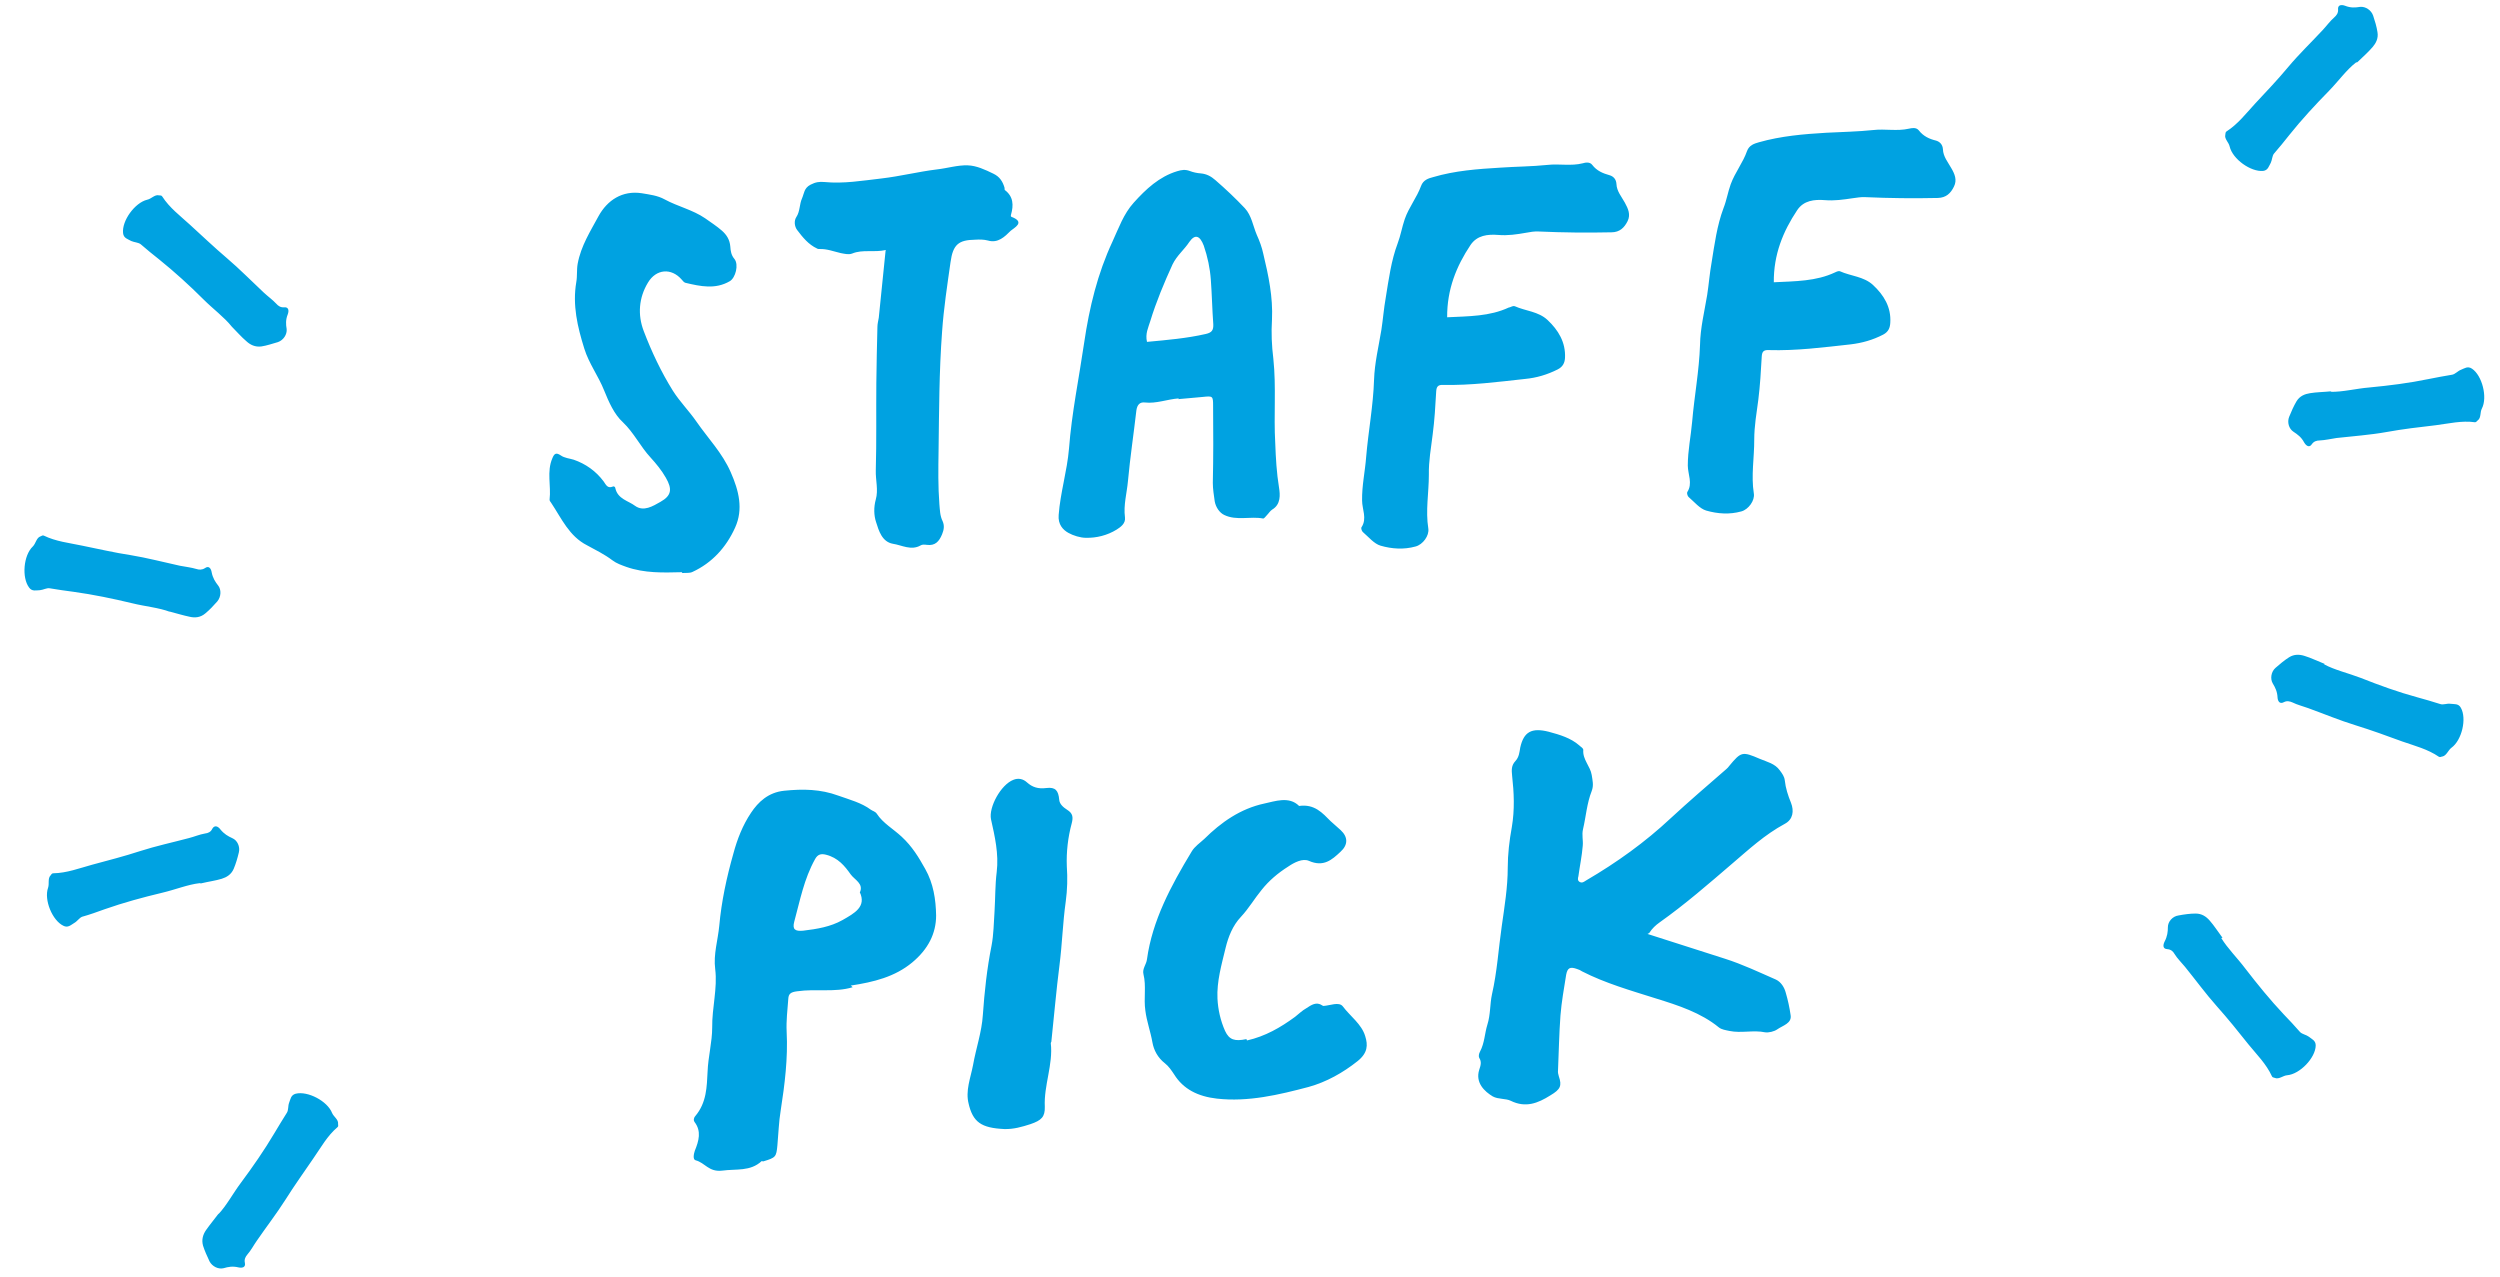<?xml version="1.0" encoding="UTF-8"?>
<svg width="92px" height="47px" viewBox="0 0 92 47" version="1.1" xmlns="http://www.w3.org/2000/svg" xmlns:xlink="http://www.w3.org/1999/xlink">
    <!-- Generator: Sketch 42 (36781) - http://www.bohemiancoding.com/sketch -->
    <title>Staff Pick</title>
    <defs></defs>
    <g stroke="none" stroke-width="1" fill="none" fill-rule="evenodd">
        <g fill-rule="nonzero" fill="#00A2E1">
            <path d="M31.64,32.847 C31.797,32.519 31.448,32.377 31.305,32.177 C31.09,31.873 30.842,31.564 30.395,31.453 C30.205,31.405 30.089,31.447 29.998,31.609 C29.585,32.349 29.441,33.139 29.228,33.919 C29.154,34.199 29.253,34.279 29.558,34.249 C30.06,34.189 30.558,34.109 31.003,33.859 C31.44,33.609 31.895,33.369 31.639,32.829 L31.64,32.847 Z M31.379,36.329 C30.729,36.529 30.029,36.379 29.339,36.479 C29.089,36.509 29.019,36.579 29.009,36.759 C28.979,37.159 28.929,37.569 28.949,37.969 C28.999,38.939 28.879,39.909 28.729,40.869 C28.659,41.289 28.649,41.709 28.609,42.139 C28.569,42.579 28.549,42.599 28.089,42.739 C28.069,42.739 28.039,42.729 28.029,42.729 C27.609,43.119 27.089,43.009 26.579,43.079 C26.079,43.139 25.949,42.789 25.599,42.699 C25.489,42.669 25.529,42.469 25.569,42.349 C25.719,41.979 25.819,41.629 25.559,41.289 C25.519,41.239 25.519,41.149 25.589,41.069 C26.009,40.569 26.009,39.989 26.039,39.439 C26.059,38.889 26.209,38.349 26.209,37.809 C26.199,37.089 26.409,36.369 26.319,35.659 C26.249,35.119 26.419,34.599 26.469,34.069 C26.549,33.179 26.739,32.289 26.989,31.409 C27.129,30.889 27.329,30.369 27.639,29.909 C27.899,29.519 28.269,29.159 28.859,29.099 C29.549,29.029 30.199,29.039 30.849,29.279 C31.269,29.429 31.699,29.539 32.049,29.799 C32.119,29.849 32.209,29.859 32.269,29.949 C32.489,30.289 32.879,30.509 33.179,30.789 C33.569,31.149 33.809,31.549 34.049,31.979 C34.349,32.509 34.439,33.099 34.449,33.689 C34.449,34.349 34.159,34.929 33.569,35.419 C32.929,35.949 32.159,36.139 31.309,36.269 L31.379,36.329 Z M35.649,40.629 C35.519,40.139 35.719,39.669 35.809,39.189 C35.919,38.569 36.129,37.979 36.169,37.349 C36.229,36.499 36.319,35.649 36.489,34.799 C36.569,34.379 36.569,33.959 36.599,33.539 C36.629,33.049 36.619,32.569 36.679,32.089 C36.759,31.419 36.609,30.779 36.469,30.149 C36.379,29.709 36.829,28.879 37.289,28.699 C37.479,28.619 37.659,28.669 37.789,28.789 C37.989,28.969 38.199,29.039 38.509,28.999 C38.839,28.959 38.949,29.089 38.979,29.429 C38.989,29.589 39.129,29.709 39.269,29.799 C39.479,29.929 39.499,30.069 39.439,30.299 C39.299,30.819 39.239,31.349 39.259,31.879 C39.289,32.309 39.279,32.739 39.219,33.179 C39.109,33.959 39.089,34.739 38.989,35.519 C38.869,36.459 38.789,37.399 38.689,38.339 C38.679,38.359 38.669,38.369 38.669,38.389 C38.759,39.169 38.409,39.949 38.449,40.729 C38.459,41.099 38.329,41.229 37.919,41.369 C37.609,41.469 37.299,41.559 36.959,41.549 C36.109,41.509 35.799,41.299 35.639,40.589 L35.649,40.629 Z M45.889,38.289 C46.559,38.139 47.129,37.809 47.659,37.419 C47.799,37.309 47.919,37.189 48.079,37.099 C48.249,36.989 48.439,36.849 48.659,36.999 C48.669,37.009 48.689,37.019 48.699,37.019 C48.939,37.009 49.279,36.849 49.419,37.039 C49.689,37.399 50.109,37.689 50.239,38.129 C50.344,38.459 50.334,38.749 49.959,39.049 C49.419,39.479 48.809,39.819 48.159,39.999 C47.063,40.289 45.933,40.559 44.779,40.429 C44.081,40.349 43.544,40.079 43.209,39.539 C43.109,39.389 43.009,39.239 42.869,39.129 C42.599,38.919 42.459,38.639 42.409,38.359 C42.342,37.969 42.199,37.589 42.149,37.189 C42.083,36.739 42.189,36.289 42.079,35.849 C42.029,35.649 42.189,35.489 42.209,35.299 C42.405,33.879 43.089,32.599 43.852,31.339 C43.962,31.149 44.162,31.019 44.322,30.869 C44.928,30.269 45.642,29.759 46.532,29.569 C46.917,29.489 47.437,29.289 47.807,29.659 C48.377,29.579 48.667,29.919 48.967,30.219 C49.087,30.329 49.217,30.439 49.337,30.549 C49.607,30.799 49.617,31.089 49.327,31.349 C49.017,31.639 48.707,31.919 48.167,31.679 C47.937,31.579 47.627,31.739 47.407,31.889 C47.027,32.129 46.697,32.409 46.427,32.749 C46.163,33.069 45.957,33.429 45.667,33.739 C45.363,34.059 45.2,34.479 45.103,34.879 C44.953,35.499 44.773,36.119 44.803,36.749 C44.823,37.149 44.913,37.559 45.083,37.939 C45.237,38.269 45.44,38.329 45.868,38.239 L45.889,38.289 Z M60.628,34.369 L63.472,35.279 C64.132,35.489 64.736,35.779 65.355,36.049 C65.545,36.139 65.665,36.339 65.715,36.529 C65.795,36.799 65.855,37.079 65.895,37.359 C65.945,37.659 65.605,37.739 65.405,37.879 C65.295,37.959 65.085,38.009 64.955,37.989 C64.525,37.899 64.075,38.029 63.645,37.939 C63.505,37.909 63.355,37.889 63.255,37.809 C62.595,37.269 61.765,36.999 60.925,36.739 C60.005,36.449 59.065,36.179 58.225,35.749 C58.165,35.709 58.105,35.679 58.035,35.659 C57.785,35.569 57.685,35.609 57.635,35.869 C57.555,36.369 57.465,36.869 57.425,37.369 C57.375,38.039 57.365,38.709 57.335,39.389 C57.325,39.469 57.345,39.539 57.365,39.609 C57.485,39.959 57.425,40.089 57.055,40.309 C56.595,40.599 56.145,40.779 55.595,40.509 C55.415,40.419 55.135,40.459 54.935,40.349 C54.635,40.169 54.285,39.849 54.435,39.369 C54.485,39.219 54.535,39.079 54.435,38.929 C54.405,38.869 54.425,38.769 54.465,38.699 C54.635,38.379 54.635,38.029 54.735,37.709 C54.855,37.329 54.825,36.959 54.905,36.589 C55.095,35.759 55.145,34.909 55.265,34.079 C55.365,33.369 55.485,32.649 55.485,31.929 C55.485,31.439 55.545,30.929 55.635,30.439 C55.745,29.789 55.715,29.169 55.645,28.539 C55.625,28.339 55.615,28.169 55.765,28.009 C55.905,27.859 55.915,27.679 55.945,27.509 C56.075,26.929 56.365,26.769 56.995,26.929 C57.405,27.039 57.805,27.159 58.115,27.429 C58.175,27.489 58.265,27.529 58.265,27.599 C58.235,27.949 58.525,28.199 58.575,28.519 C58.605,28.719 58.655,28.899 58.575,29.109 C58.395,29.564 58.365,30.049 58.255,30.514 C58.205,30.724 58.265,30.92 58.245,31.124 C58.215,31.504 58.135,31.874 58.085,32.247 C58.065,32.317 58.045,32.407 58.135,32.457 C58.225,32.507 58.295,32.447 58.375,32.397 C59.505,31.737 60.545,30.987 61.475,30.117 C62.145,29.497 62.845,28.897 63.535,28.297 C63.575,28.267 63.605,28.224 63.635,28.187 C64.075,27.657 64.115,27.647 64.765,27.927 C65.025,28.037 65.315,28.097 65.495,28.347 C65.585,28.467 65.665,28.577 65.68,28.717 C65.71,29.004 65.8,29.277 65.91,29.547 C66.023,29.837 65.99,30.154 65.68,30.317 C64.94,30.717 64.36,31.257 63.75,31.777 C62.88,32.523 62.02,33.274 61.07,33.947 C60.93,34.047 60.8,34.164 60.69,34.337 L60.628,34.369 Z M25.09,21.057 C24.4,21.074 23.72,21.097 23.05,20.862 C22.87,20.796 22.69,20.736 22.535,20.618 C22.245,20.398 21.915,20.238 21.605,20.068 C20.945,19.734 20.665,19.078 20.285,18.508 C20.255,18.468 20.215,18.418 20.225,18.378 C20.285,17.878 20.115,17.358 20.325,16.868 C20.395,16.698 20.455,16.638 20.635,16.758 C20.775,16.858 20.955,16.868 21.115,16.918 C21.545,17.068 21.925,17.328 22.215,17.718 C22.295,17.83 22.355,17.988 22.545,17.908 C22.575,17.888 22.635,17.898 22.645,17.968 C22.735,18.368 23.125,18.428 23.375,18.618 C23.685,18.838 24.025,18.628 24.305,18.468 C24.715,18.238 24.745,17.998 24.502,17.578 C24.349,17.308 24.142,17.058 23.942,16.838 C23.569,16.438 23.332,15.928 22.922,15.538 C22.602,15.248 22.402,14.788 22.232,14.368 C22.022,13.838 21.672,13.378 21.502,12.828 C21.252,12.028 21.062,11.228 21.208,10.378 C21.248,10.158 21.218,9.928 21.258,9.708 C21.378,9.05 21.728,8.508 22.028,7.951 C22.348,7.371 22.898,7.001 23.616,7.111 C23.906,7.161 24.196,7.191 24.466,7.341 C24.946,7.601 25.486,7.718 25.946,8.031 C26.156,8.181 26.376,8.321 26.566,8.488 C26.736,8.638 26.856,8.818 26.876,9.078 C26.886,9.228 26.906,9.388 27.026,9.528 C27.196,9.738 27.066,10.228 26.856,10.348 C26.326,10.658 25.776,10.538 25.226,10.408 C25.176,10.398 25.126,10.336 25.086,10.288 C24.703,9.848 24.146,9.898 23.846,10.398 C23.506,10.958 23.46,11.588 23.691,12.188 C23.981,12.948 24.331,13.688 24.761,14.378 C25.021,14.788 25.361,15.126 25.631,15.518 C26.061,16.138 26.581,16.668 26.891,17.378 C27.191,18.058 27.361,18.738 27.051,19.418 C26.721,20.148 26.201,20.716 25.481,21.048 C25.377,21.098 25.241,21.076 25.111,21.088 L25.09,21.057 Z M32.6,9.2 C32.153,9.3 31.75,9.17 31.36,9.33 C31.23,9.38 31.083,9.34 30.94,9.314 C30.68,9.254 30.43,9.154 30.16,9.164 C30.13,9.164 30.093,9.164 30.065,9.144 C29.755,9 29.538,8.734 29.335,8.464 C29.235,8.334 29.215,8.124 29.305,7.988 C29.445,7.778 29.415,7.518 29.515,7.298 C29.595,7.118 29.585,6.923 29.825,6.798 C30.015,6.698 30.155,6.683 30.335,6.698 C31.041,6.768 31.735,6.648 32.435,6.568 C33.125,6.488 33.795,6.318 34.475,6.235 C34.861,6.192 35.241,6.071 35.615,6.085 C35.935,6.095 36.255,6.245 36.555,6.391 C36.785,6.501 36.895,6.671 36.965,6.901 C36.975,6.931 36.965,6.981 36.975,6.991 C37.295,7.231 37.305,7.551 37.205,7.901 C37.195,7.941 37.195,7.971 37.225,7.981 C37.755,8.181 37.305,8.391 37.195,8.491 C36.975,8.711 36.725,8.961 36.355,8.851 C36.205,8.811 36.045,8.811 35.889,8.821 C35.279,8.831 35.069,8.991 34.979,9.651 C34.859,10.501 34.729,11.341 34.669,12.201 C34.559,13.671 34.559,15.141 34.539,16.611 C34.529,17.251 34.519,17.901 34.569,18.551 C34.589,18.761 34.589,18.981 34.689,19.181 C34.759,19.341 34.739,19.491 34.669,19.661 C34.559,19.931 34.409,20.091 34.109,20.051 C34.029,20.041 33.939,20.031 33.879,20.071 C33.529,20.271 33.189,20.061 32.859,20.011 C32.459,19.941 32.339,19.531 32.239,19.211 C32.159,18.971 32.149,18.671 32.229,18.381 C32.329,18.031 32.219,17.671 32.229,17.311 C32.259,16.241 32.239,15.171 32.249,14.101 C32.259,13.411 32.269,12.721 32.289,12.031 C32.289,11.921 32.319,11.811 32.339,11.691 L32.589,9.231 L32.6,9.2 Z M42.209,12.581 C42.959,12.511 43.669,12.451 44.369,12.291 C44.589,12.241 44.659,12.161 44.649,11.931 C44.609,11.391 44.599,10.841 44.559,10.301 C44.529,9.871 44.439,9.451 44.299,9.041 C44.159,8.671 43.979,8.601 43.769,8.901 C43.579,9.191 43.309,9.401 43.149,9.731 C42.839,10.411 42.549,11.101 42.329,11.821 C42.259,12.051 42.139,12.281 42.209,12.581 L42.209,12.581 Z M43.379,14.661 C42.959,14.691 42.549,14.861 42.129,14.811 C41.949,14.791 41.849,14.891 41.819,15.101 C41.719,15.971 41.589,16.831 41.509,17.701 C41.469,18.151 41.339,18.581 41.399,19.041 C41.429,19.271 41.229,19.401 41.089,19.491 C40.749,19.701 40.349,19.801 39.959,19.791 C39.759,19.791 39.499,19.711 39.319,19.611 C39.119,19.501 38.929,19.301 38.959,18.951 C39.019,18.131 39.269,17.341 39.339,16.511 C39.439,15.201 39.709,13.901 39.899,12.601 C40.089,11.311 40.389,10.071 40.939,8.891 C41.169,8.391 41.349,7.871 41.719,7.461 C42.169,6.961 42.659,6.501 43.319,6.301 C43.479,6.251 43.619,6.231 43.779,6.291 C43.909,6.341 44.049,6.371 44.189,6.381 C44.409,6.401 44.569,6.491 44.729,6.631 C45.109,6.961 45.469,7.301 45.809,7.661 C46.059,7.931 46.109,8.311 46.249,8.641 C46.349,8.861 46.439,9.101 46.489,9.341 C46.679,10.131 46.849,10.931 46.809,11.761 C46.779,12.241 46.799,12.721 46.859,13.201 C46.969,14.241 46.869,15.271 46.929,16.311 C46.949,16.851 46.979,17.401 47.069,17.951 C47.109,18.201 47.139,18.561 46.819,18.751 C46.739,18.801 46.689,18.891 46.619,18.961 C46.579,19.001 46.519,19.091 46.479,19.081 C46.009,18.991 45.509,19.171 45.052,18.951 C44.882,18.871 44.742,18.671 44.702,18.451 C44.672,18.231 44.632,18.001 44.632,17.771 C44.652,16.821 44.652,15.881 44.642,14.938 C44.642,14.568 44.632,14.568 44.252,14.608 C43.962,14.638 43.662,14.658 43.362,14.688 L43.379,14.661 Z M55.562,11.308 C55.612,11.288 55.692,11.248 55.742,11.268 C56.142,11.448 56.612,11.458 56.952,11.778 C57.342,12.144 57.622,12.594 57.592,13.175 C57.582,13.339 57.522,13.495 57.322,13.595 C56.932,13.791 56.542,13.905 56.122,13.945 C55.122,14.055 54.122,14.185 53.112,14.165 C52.922,14.155 52.862,14.225 52.852,14.405 C52.822,14.935 52.792,15.465 52.722,15.991 C52.662,16.481 52.572,16.971 52.582,17.471 C52.582,18.131 52.456,18.791 52.562,19.451 C52.602,19.711 52.362,20.041 52.092,20.111 C51.662,20.231 51.219,20.201 50.805,20.081 C50.565,20.011 50.365,19.761 50.155,19.581 C50.115,19.551 50.075,19.431 50.105,19.401 C50.315,19.081 50.125,18.741 50.125,18.421 C50.115,17.871 50.235,17.351 50.275,16.811 C50.355,15.866 50.535,14.931 50.565,13.978 C50.585,13.358 50.735,12.748 50.835,12.138 C50.895,11.748 50.925,11.348 50.995,10.958 C51.105,10.281 51.195,9.588 51.435,8.953 C51.545,8.663 51.595,8.353 51.695,8.063 C51.845,7.629 52.138,7.273 52.295,6.843 C52.375,6.623 52.565,6.563 52.735,6.519 C53.545,6.279 54.375,6.219 55.215,6.169 C55.788,6.129 56.367,6.129 56.945,6.069 C57.375,6.019 57.815,6.119 58.245,6.009 C58.345,5.979 58.505,5.949 58.595,6.069 C58.765,6.289 58.985,6.379 59.235,6.449 C59.365,6.487 59.475,6.589 59.485,6.769 C59.495,7.039 59.675,7.239 59.795,7.459 C59.915,7.679 60.015,7.896 59.895,8.139 C59.775,8.379 59.605,8.547 59.305,8.549 C58.405,8.569 57.515,8.559 56.625,8.519 C56.465,8.509 56.305,8.539 56.155,8.566 C55.815,8.626 55.485,8.676 55.135,8.646 C54.748,8.616 54.358,8.656 54.115,9.016 C53.595,9.796 53.249,10.646 53.255,11.676 C54.059,11.636 54.815,11.646 55.525,11.316 L55.562,11.308 Z M65.262,10.388 C66.072,10.348 66.832,10.354 67.532,10.023 C67.592,9.993 67.672,9.963 67.712,9.983 C68.112,10.163 68.582,10.173 68.922,10.483 C69.322,10.853 69.602,11.303 69.562,11.883 C69.552,12.053 69.502,12.208 69.302,12.313 C68.917,12.513 68.522,12.623 68.102,12.673 C67.102,12.783 66.102,12.913 65.092,12.883 C64.902,12.873 64.842,12.939 64.832,13.123 C64.802,13.653 64.772,14.183 64.706,14.71 C64.641,15.2 64.556,15.684 64.556,16.18 C64.559,16.84 64.436,17.5 64.541,18.16 C64.585,18.42 64.341,18.75 64.081,18.82 C63.651,18.94 63.211,18.91 62.791,18.79 C62.551,18.72 62.351,18.47 62.141,18.29 C62.101,18.26 62.071,18.14 62.091,18.11 C62.301,17.79 62.111,17.45 62.111,17.13 C62.111,16.58 62.224,16.06 62.271,15.52 C62.351,14.575 62.531,13.64 62.561,12.69 C62.571,12.07 62.725,11.46 62.825,10.85 C62.885,10.46 62.915,10.06 62.985,9.67 C63.095,8.99 63.185,8.3 63.425,7.66 C63.54,7.37 63.585,7.07 63.69,6.78 C63.85,6.343 64.14,5.99 64.29,5.56 C64.37,5.34 64.56,5.284 64.73,5.235 C65.54,5.005 66.37,4.935 67.21,4.885 C67.79,4.855 68.37,4.845 68.94,4.785 C69.37,4.735 69.81,4.835 70.25,4.735 C70.35,4.715 70.51,4.675 70.61,4.795 C70.78,5.015 71,5.115 71.25,5.175 C71.38,5.215 71.49,5.315 71.5,5.495 C71.51,5.765 71.684,5.965 71.806,6.185 C71.936,6.405 72.026,6.625 71.906,6.865 C71.786,7.115 71.616,7.275 71.316,7.285 C70.426,7.305 69.536,7.295 68.646,7.255 C68.486,7.245 68.333,7.275 68.176,7.295 C67.836,7.345 67.506,7.395 67.156,7.365 C66.766,7.335 66.376,7.375 66.136,7.735 C65.616,8.515 65.266,9.365 65.276,10.395 L65.262,10.388 Z M8.03,44.69 C8.34,44.364 8.57,43.92 8.87,43.52 C9.307,42.933 9.724,42.33 10.097,41.702 C10.247,41.449 10.401,41.198 10.557,40.949 C10.621,40.849 10.595,40.699 10.637,40.589 C10.69,40.459 10.697,40.299 10.881,40.249 C11.321,40.139 12.051,40.519 12.221,40.959 C12.281,41.099 12.461,41.199 12.441,41.359 C12.441,41.399 12.461,41.449 12.421,41.479 C12.041,41.799 11.811,42.229 11.531,42.629 C11.191,43.129 10.831,43.629 10.511,44.139 C10.181,44.659 9.801,45.149 9.451,45.659 C9.331,45.829 9.241,46.009 9.101,46.169 C9.041,46.239 8.981,46.339 9.011,46.469 C9.051,46.649 8.901,46.669 8.771,46.639 C8.561,46.589 8.401,46.619 8.231,46.669 C8.041,46.719 7.811,46.609 7.711,46.419 C7.621,46.229 7.531,46.029 7.471,45.839 C7.411,45.619 7.471,45.429 7.581,45.269 C7.721,45.069 7.881,44.879 8.061,44.639 L8.03,44.69 Z M7.35,32.5 C6.91,32.55 6.45,32.74 5.96,32.855 C5.25,33.025 4.55,33.215 3.86,33.457 C3.58,33.557 3.31,33.657 3.02,33.737 C2.92,33.777 2.84,33.907 2.73,33.967 C2.61,34.037 2.5,34.157 2.33,34.067 C1.93,33.877 1.61,33.117 1.77,32.667 C1.82,32.522 1.75,32.327 1.86,32.217 C1.89,32.187 1.9,32.137 1.96,32.137 C2.46,32.129 2.92,31.95 3.39,31.822 C3.98,31.662 4.57,31.512 5.15,31.322 C5.74,31.132 6.35,31.002 6.95,30.842 C7.15,30.792 7.34,30.707 7.55,30.672 C7.65,30.662 7.76,30.617 7.81,30.502 C7.9,30.342 8.03,30.415 8.11,30.522 C8.248,30.692 8.39,30.772 8.55,30.845 C8.738,30.925 8.84,31.159 8.79,31.368 C8.74,31.578 8.68,31.785 8.6,31.973 C8.51,32.183 8.34,32.283 8.16,32.339 C7.93,32.409 7.69,32.439 7.394,32.509 L7.35,32.5 Z M6.264,22.519 C5.844,22.359 5.344,22.319 4.862,22.199 C4.152,22.029 3.432,21.879 2.709,21.779 C2.409,21.739 2.119,21.699 1.829,21.649 C1.719,21.629 1.589,21.709 1.469,21.719 C1.339,21.719 1.179,21.779 1.069,21.619 C0.799,21.259 0.859,20.439 1.209,20.109 C1.319,19.999 1.339,19.789 1.489,19.739 C1.529,19.729 1.559,19.689 1.609,19.709 C2.059,19.929 2.549,19.979 3.019,20.079 C3.619,20.199 4.209,20.339 4.809,20.429 C5.419,20.529 6.019,20.689 6.619,20.819 C6.819,20.859 7.029,20.879 7.229,20.939 C7.319,20.969 7.429,20.979 7.539,20.909 C7.689,20.799 7.769,20.929 7.789,21.059 C7.829,21.269 7.919,21.409 8.029,21.549 C8.149,21.699 8.139,21.959 7.999,22.129 C7.859,22.289 7.709,22.449 7.549,22.579 C7.369,22.729 7.169,22.739 6.989,22.699 C6.749,22.649 6.519,22.579 6.219,22.499 L6.264,22.519 Z M8.529,12.019 C8.249,11.669 7.839,11.369 7.489,11.019 C6.969,10.499 6.429,10.009 5.859,9.549 C5.629,9.369 5.399,9.179 5.179,8.989 C5.089,8.919 4.939,8.919 4.829,8.869 C4.709,8.799 4.549,8.769 4.529,8.579 C4.479,8.129 4.959,7.459 5.419,7.349 C5.569,7.319 5.699,7.149 5.849,7.189 C5.889,7.199 5.939,7.179 5.969,7.229 C6.239,7.649 6.629,7.939 6.989,8.269 C7.439,8.679 7.879,9.099 8.349,9.499 C8.819,9.899 9.249,10.339 9.709,10.769 C9.859,10.909 10.029,11.029 10.169,11.179 C10.239,11.259 10.329,11.319 10.449,11.309 C10.629,11.289 10.639,11.439 10.589,11.569 C10.509,11.769 10.519,11.939 10.549,12.109 C10.569,12.309 10.429,12.519 10.229,12.589 C10.019,12.649 9.819,12.719 9.619,12.749 C9.389,12.779 9.209,12.689 9.069,12.559 C8.879,12.399 8.719,12.209 8.509,11.999 L8.529,12.019 Z M86.7,2.3 C86.35,2.57 86.06,2.98 85.71,3.34 C85.2,3.86 84.7,4.4 84.245,4.97 C84.065,5.2 83.875,5.43 83.685,5.65 C83.615,5.73 83.615,5.89 83.565,5.99 C83.495,6.11 83.465,6.27 83.281,6.29 C82.831,6.33 82.161,5.86 82.051,5.39 C82.021,5.24 81.851,5.11 81.891,4.96 C81.901,4.92 81.891,4.87 81.931,4.84 C82.351,4.57 82.651,4.18 82.981,3.82 C83.401,3.37 83.821,2.93 84.211,2.46 C84.611,1.983 85.061,1.553 85.481,1.1 C85.621,0.95 85.741,0.78 85.901,0.64 C85.981,0.57 86.051,0.48 86.041,0.353 C86.021,0.173 86.171,0.163 86.301,0.213 C86.501,0.293 86.671,0.283 86.851,0.253 C87.051,0.233 87.261,0.373 87.331,0.573 C87.401,0.783 87.461,0.983 87.491,1.183 C87.531,1.413 87.431,1.593 87.311,1.733 C87.151,1.918 86.971,2.079 86.751,2.289 L86.7,2.3 Z M85.761,14.419 C86.211,14.429 86.701,14.299 87.191,14.259 C87.921,14.189 88.651,14.099 89.371,13.949 C89.661,13.889 89.951,13.839 90.241,13.789 C90.351,13.769 90.451,13.649 90.561,13.609 C90.691,13.559 90.811,13.459 90.971,13.569 C91.341,13.819 91.551,14.619 91.331,15.039 C91.261,15.169 91.311,15.379 91.181,15.469 C91.151,15.489 91.131,15.539 91.081,15.539 C90.591,15.469 90.111,15.589 89.631,15.649 C89.031,15.719 88.421,15.789 87.821,15.899 C87.211,16.009 86.591,16.049 85.981,16.119 C85.781,16.149 85.571,16.199 85.361,16.209 C85.261,16.209 85.151,16.239 85.081,16.339 C84.981,16.499 84.861,16.399 84.791,16.279 C84.691,16.089 84.551,15.989 84.401,15.889 C84.231,15.779 84.161,15.539 84.241,15.339 C84.321,15.139 84.411,14.939 84.511,14.769 C84.631,14.569 84.821,14.499 85.011,14.469 C85.251,14.429 85.501,14.429 85.801,14.399 L85.761,14.419 Z M85.531,24.449 C85.921,24.659 86.411,24.769 86.881,24.949 C87.561,25.219 88.251,25.469 88.951,25.659 C89.241,25.739 89.521,25.819 89.801,25.909 C89.911,25.949 90.051,25.879 90.171,25.899 C90.311,25.919 90.471,25.879 90.561,26.049 C90.781,26.439 90.601,27.239 90.211,27.519 C90.091,27.609 90.031,27.809 89.881,27.839 C89.841,27.839 89.801,27.879 89.751,27.849 C89.341,27.569 88.871,27.449 88.411,27.289 C87.841,27.079 87.261,26.869 86.681,26.689 C86.091,26.509 85.521,26.269 84.941,26.059 C84.751,25.989 84.541,25.939 84.361,25.849 C84.269,25.809 84.161,25.779 84.049,25.839 C83.882,25.929 83.819,25.789 83.813,25.659 C83.803,25.449 83.728,25.299 83.637,25.149 C83.537,24.979 83.577,24.719 83.737,24.579 C83.897,24.439 84.063,24.299 84.237,24.189 C84.427,24.069 84.627,24.079 84.812,24.139 C85.042,24.209 85.262,24.319 85.542,24.429 L85.531,24.449 Z M81.742,34.519 C81.972,34.899 82.332,35.249 82.632,35.649 C83.08,36.229 83.542,36.799 84.042,37.329 C84.248,37.539 84.448,37.759 84.642,37.979 C84.719,38.059 84.869,38.079 84.962,38.149 C85.072,38.239 85.222,38.289 85.218,38.479 C85.208,38.929 84.638,39.529 84.168,39.569 C84.018,39.579 83.868,39.729 83.718,39.669 C83.678,39.649 83.628,39.659 83.608,39.609 C83.398,39.149 83.048,38.809 82.748,38.439 C82.368,37.959 81.988,37.489 81.578,37.029 C81.168,36.569 80.798,36.059 80.408,35.579 C80.278,35.419 80.128,35.279 80.018,35.099 C79.968,35.009 79.888,34.939 79.758,34.929 C79.578,34.919 79.598,34.769 79.658,34.649 C79.758,34.459 79.778,34.289 79.778,34.119 C79.778,33.919 79.948,33.719 80.168,33.689 C80.378,33.649 80.598,33.619 80.798,33.619 C81.028,33.619 81.188,33.729 81.318,33.879 C81.478,34.059 81.608,34.269 81.788,34.509 L81.742,34.519 Z"></path>
        </g>
    </g>
</svg>
